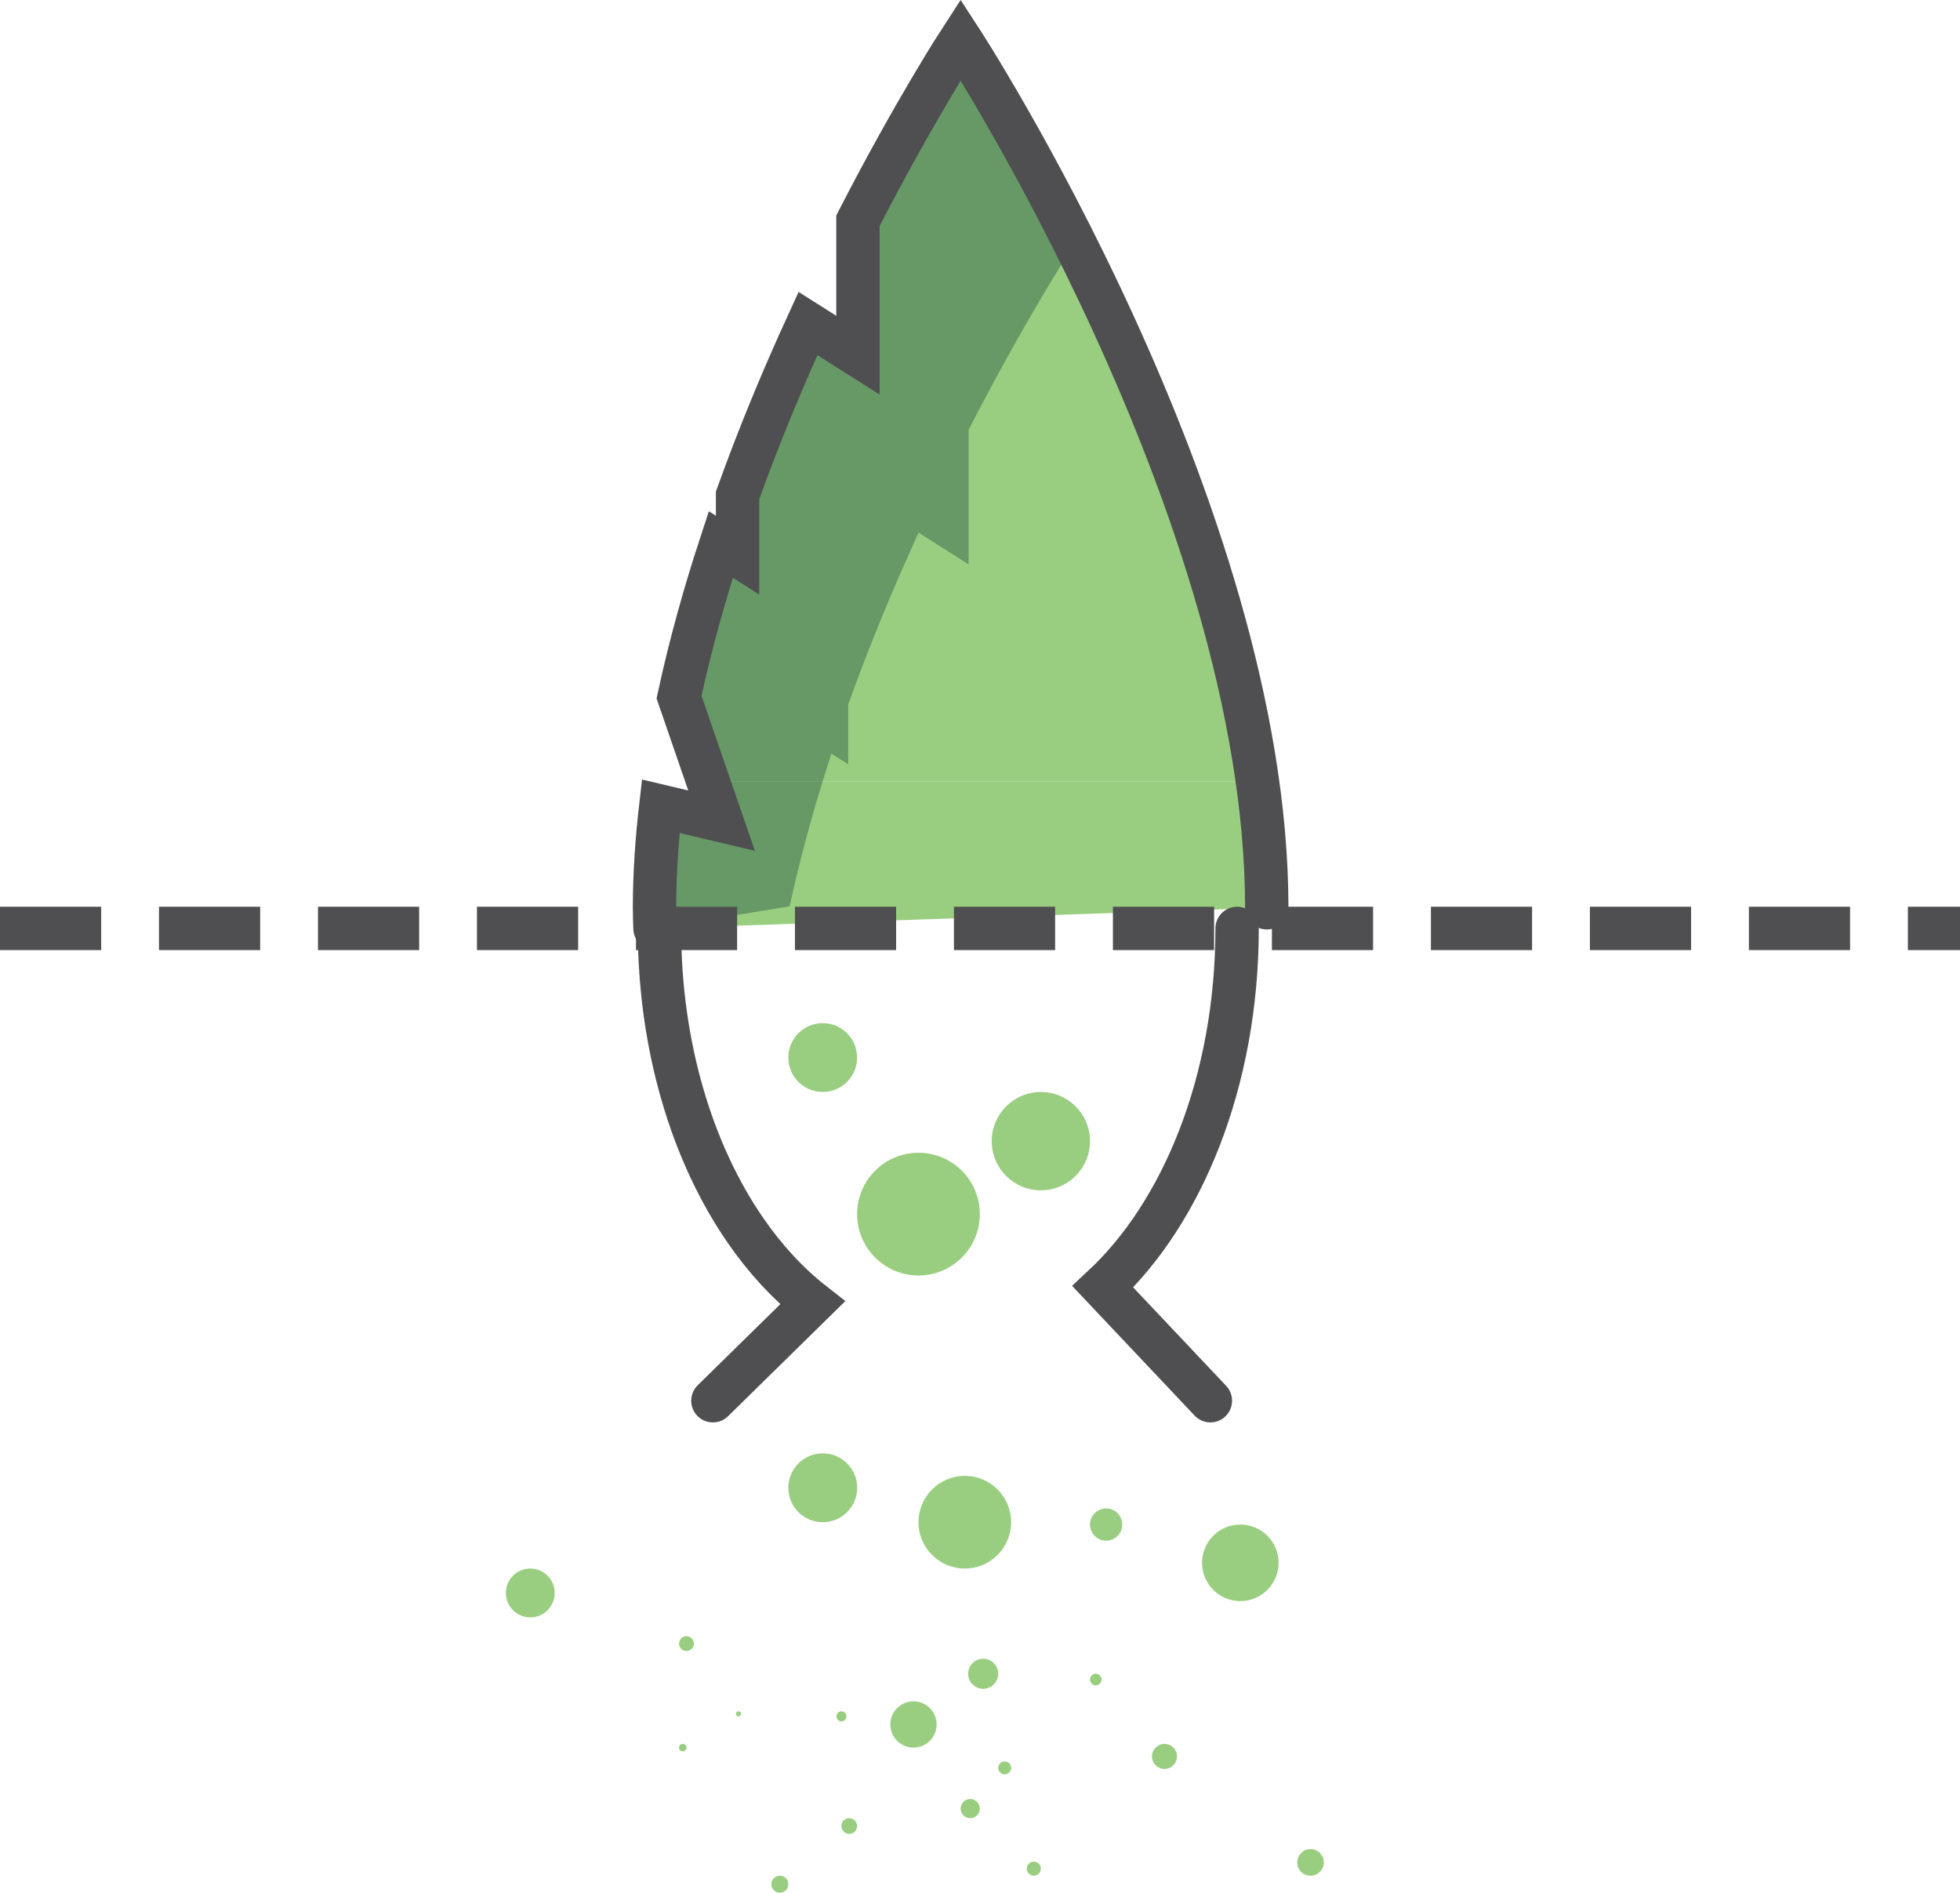 <!-- Generator: Adobe Illustrator 19.2.1, SVG Export Plug-In  -->
<svg version="1.1"
	 xmlns="http://www.w3.org/2000/svg" xmlns:xlink="http://www.w3.org/1999/xlink" xmlns:a="http://ns.adobe.com/AdobeSVGViewerExtensions/3.0/"
	 x="0px" y="0px" width="135.606px" height="130.923px" viewBox="0 0 135.606 130.923"
	 style="enable-background:new 0 0 135.606 130.923;" xml:space="preserve">
<style type="text/css">
	.st0{fill:#99CE80;}
	.st1{fill:#669966;}
	.st2{fill:none;stroke:#4F4F51;stroke-width:3;stroke-linecap:round;stroke-miterlimit:10;}
	.st3{fill:none;stroke:#4F4F51;stroke-width:3;stroke-miterlimit:10;stroke-dasharray:7,4;}
</style>
<defs>
</defs>
<g>
	<path class="st0" d="M66.463,2.748c0,0-3.197,4.911-7.104,12.518v9.301l-3.459-2.189c-1.68,3.665-3.359,7.678-4.871,11.888v4.132
		l-1.161-0.735c-1.129,3.445-2.118,6.987-2.888,10.558l2.002,5.815h38.004C83.438,28.802,66.463,2.748,66.463,2.748z"/>
	<path class="st0" d="M87.643,62.793c0-2.879-0.242-5.812-0.656-8.756H48.983l0.94,2.73l-4.206-0.996
		c-0.273,2.361-0.434,4.71-0.434,7.023c0,0.484,0.021,0.952,0.034,1.427"/>
	<path class="st1" d="M54.634,62.689c0.629-2.917,1.409-5.811,2.287-8.652h-7.938l0.94,2.73l-4.206-0.996
		c-0.273,2.361-0.434,4.71-0.434,7.023c0,0.484,0.021,0.952,0.034,1.427"/>
	<path class="st1" d="M57.522,52.131l1.161,0.735v-4.132c1.512-4.211,3.192-8.223,4.871-11.888l3.459,2.189v-9.301
		c3.907-7.606,7.104-12.518,7.104-12.518s0.808,1.242,2.099,3.426c-5.002-10.6-9.753-17.893-9.753-17.893s-3.197,4.911-7.104,12.518
		v9.301l-3.459-2.189c-1.68,3.665-3.359,7.678-4.871,11.888v4.132l-1.161-0.735c-1.129,3.445-2.118,6.987-2.888,10.558l2.002,5.815
		h7.938C57.118,53.399,57.315,52.762,57.522,52.131z"/>
	<path class="st2" d="M87.643,62.793c0-27.557-21.18-60.045-21.18-60.045s-3.197,4.912-7.104,12.518v9.301l-3.459-2.189
		c-1.68,3.665-3.359,7.677-4.871,11.888v4.132l-1.161-0.735c-1.129,3.445-2.118,6.987-2.888,10.558l2.943,8.544l-4.206-0.996
		c-0.273,2.361-0.434,4.71-0.434,7.023c0,0.484,0.021,0.952,0.034,1.427"/>
</g>
<line class="st3" x1="0" y1="64.22" x2="135.606" y2="64.22"/>
<path class="st2" d="M45.626,64.22c0,8.165,2.272,15.551,5.938,20.87c1.371,1.989,2.937,3.689,4.653,5.033l-6.894,6.767"/>
<path class="st2" d="M85.591,64.22c0,5.28-0.95,10.233-2.612,14.513c-1.622,4.175-3.921,7.708-6.679,10.277l7.443,7.879"/>
<path class="st2" d="M65.609,34.881"/>
<circle class="st0" cx="56.921" cy="73.153" r="2.38"/>
<circle class="st0" cx="72.013" cy="78.935" r="3.401"/>
<circle class="st0" cx="63.546" cy="83.982" r="4.245"/>
<circle class="st0" cx="66.752" cy="105.293" r="3.205"/>
<circle class="st0" cx="56.924" cy="102.911" r="2.382"/>
<circle class="st0" cx="76.529" cy="105.455" r="1.115"/>
<circle class="st0" cx="68.023" cy="115.776" r="1.04"/>
<circle class="st0" cx="58.216" cy="118.721" r="0.347"/>
<circle class="st0" cx="51.094" cy="118.548" r="0.173"/>
<circle class="st0" cx="47.494" cy="113.69" r="0.513"/>
<circle class="st0" cx="55.444" cy="124.439" r="0"/>
<circle class="st0" cx="67.127" cy="125.103" r="0.664"/>
<circle class="st0" cx="69.51" cy="122.287" r="0.447"/>
<circle class="st0" cx="75.815" cy="116.176" r="0.401"/>
<circle class="st0" cx="80.567" cy="121.493" r="0.866"/>
<circle class="st0" cx="71.525" cy="129.258" r="0.488"/>
<circle class="st0" cx="58.759" cy="126.309" r="0.543"/>
<circle class="st0" cx="53.953" cy="130.334" r="0.588"/>
<circle class="st0" cx="47.237" cy="120.884" r="0.257"/>
<circle class="st0" cx="85.814" cy="108.103" r="2.648"/>
<circle class="st0" cx="63.199" cy="119.283" r="1.601"/>
<circle class="st0" cx="90.671" cy="128.825" r="0.921"/>
<circle class="st0" cx="36.688" cy="110.188" r="1.689"/>
</svg>
